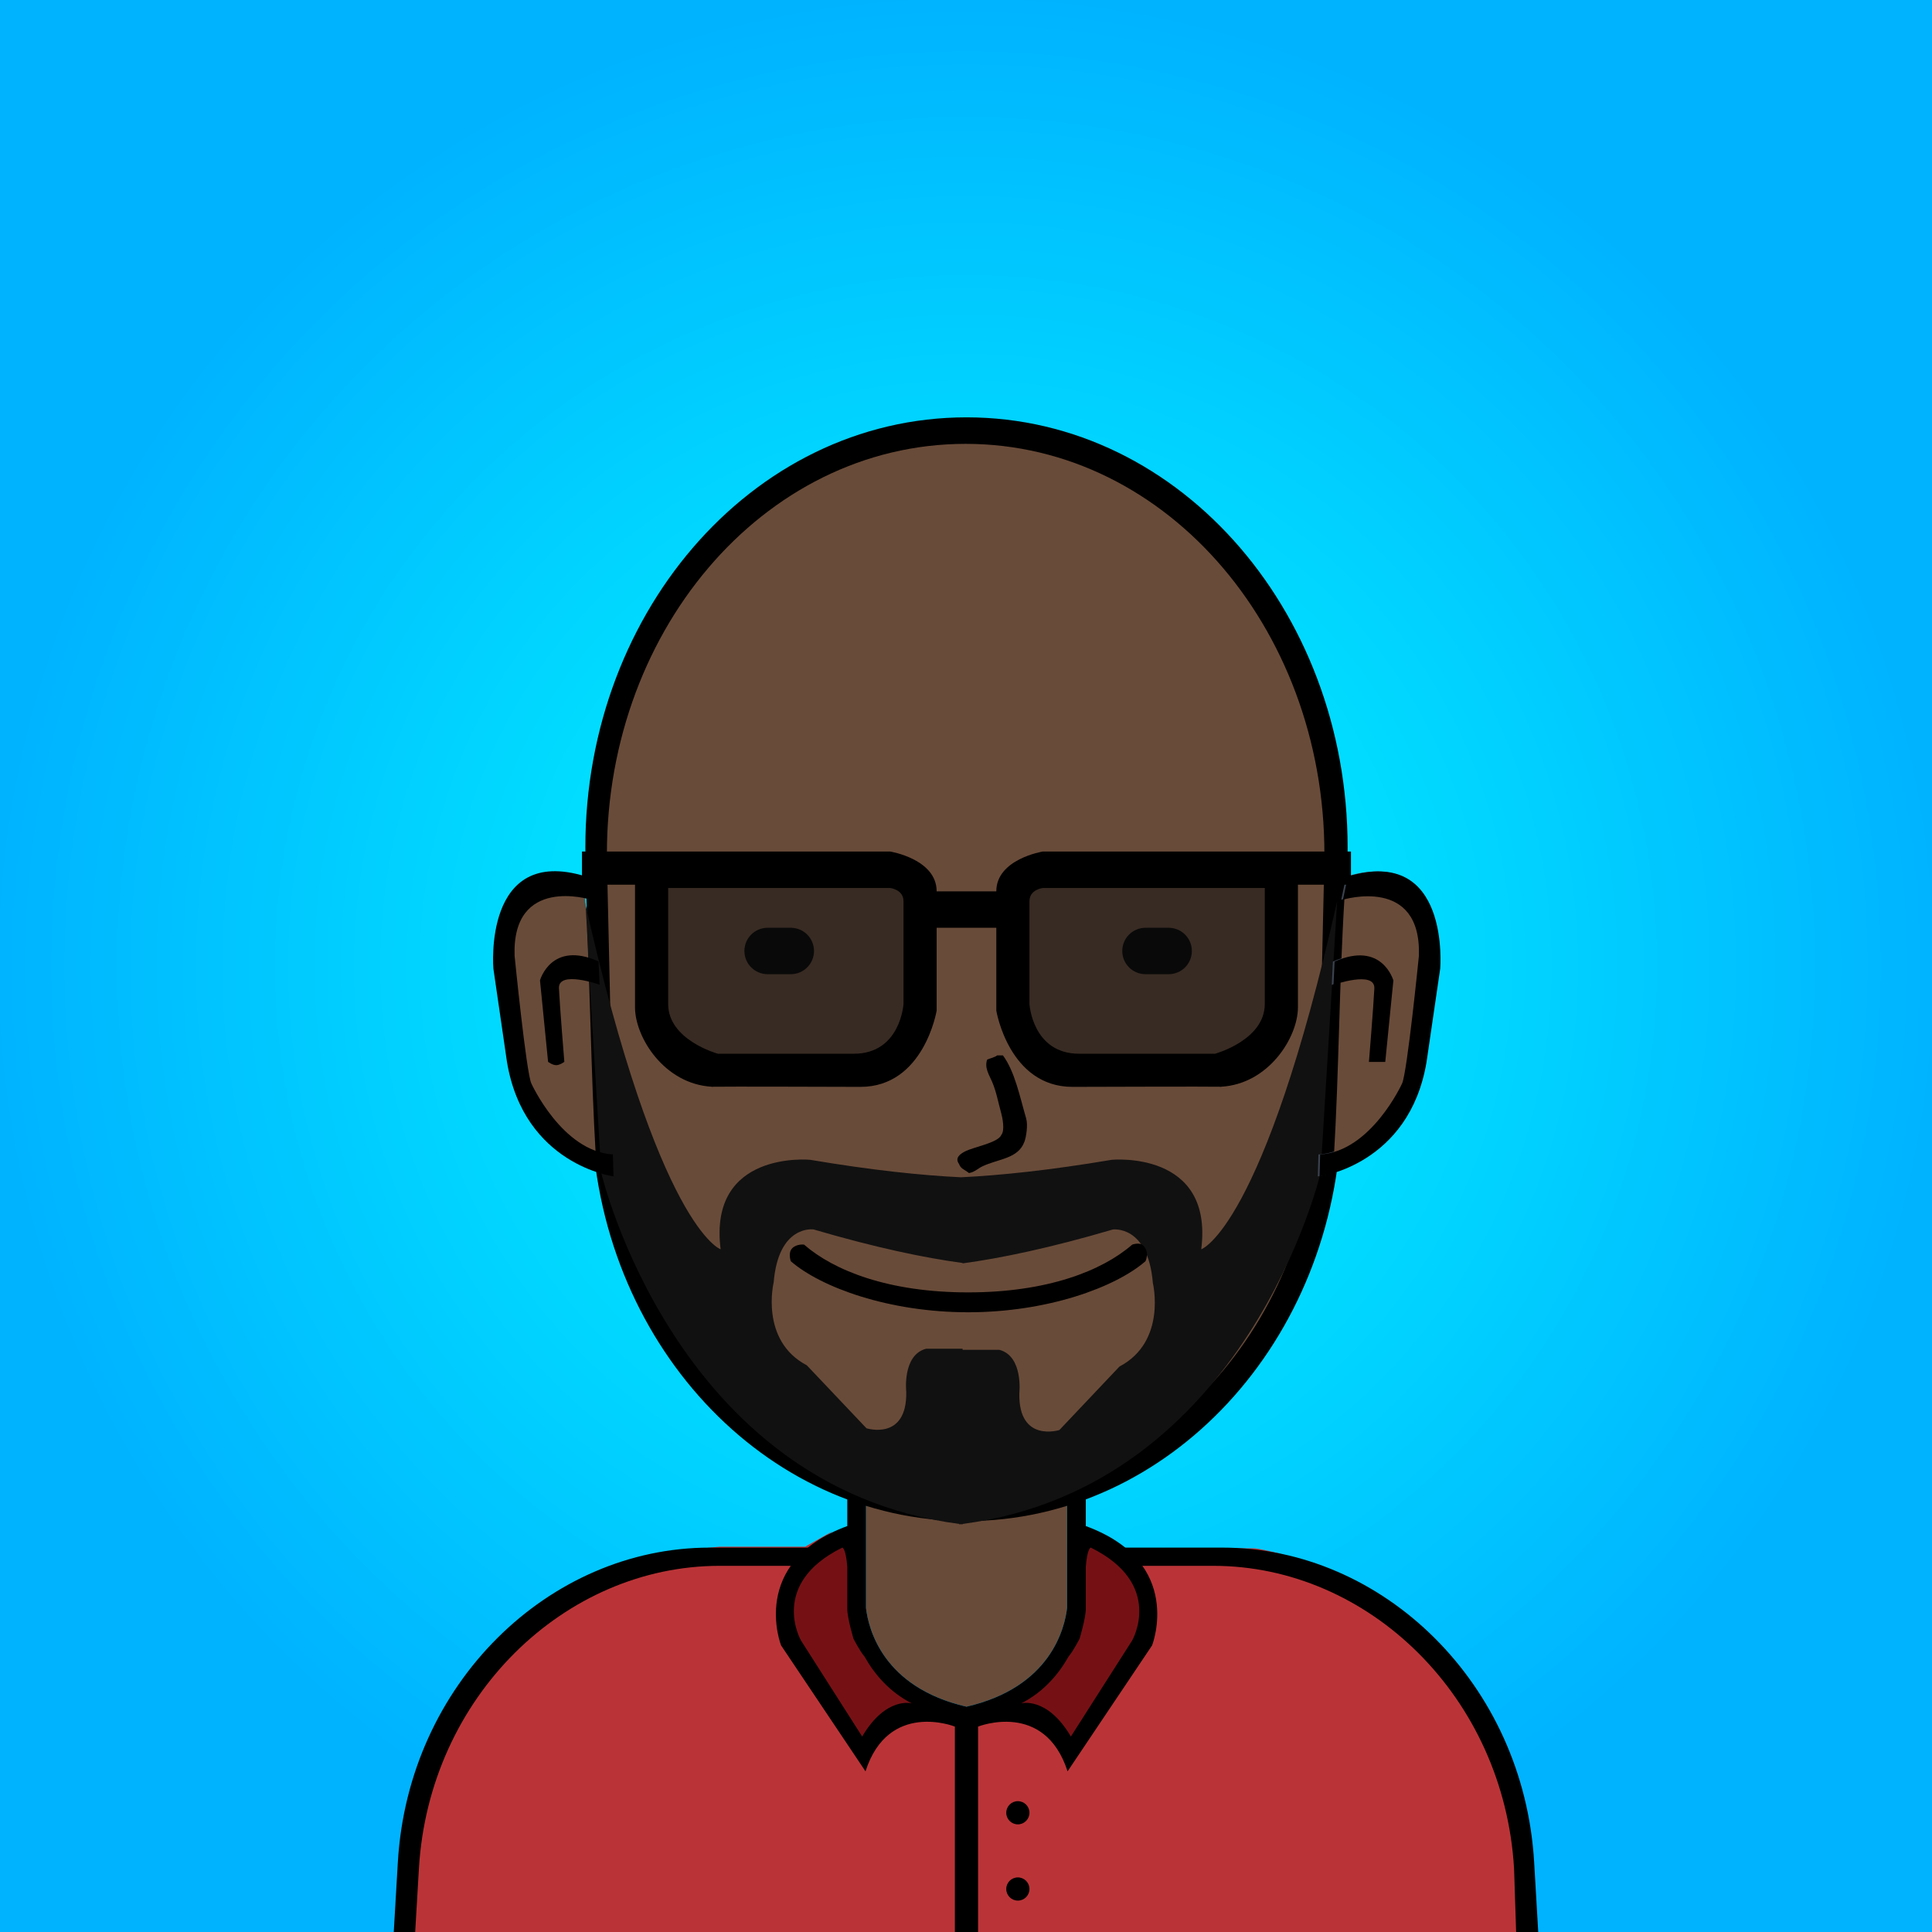 <?xml version="1.0" encoding="UTF-8"?>
<!DOCTYPE svg PUBLIC "-//W3C//DTD SVG 1.1//EN" "http://www.w3.org/Graphics/SVG/1.1/DTD/svg11.dtd">
<!-- Creator: CorelDRAW -->
<svg xmlns="http://www.w3.org/2000/svg" xml:space="preserve" width="135.467mm" height="135.467mm" version="1.1" style="shape-rendering:geometricPrecision; text-rendering:geometricPrecision; image-rendering:optimizeQuality; fill-rule:evenodd; clip-rule:evenodd"
viewBox="0 0 13546.68 13546.68"
 xmlns:xlink="http://www.w3.org/1999/xlink"
 xmlns:xodm="http://www.corel.com/coreldraw/odm/2003">
 <rect x="0" y="0" width="13546.68" height="13546.68" fill="#808080" stroke="none"/>
 <defs>
  <style type="text/css">
   <![CDATA[
    .str0 {stroke:#751115;stroke-width:20;stroke-miterlimit:22.926}
    .str1 {stroke:#BA3437;stroke-width:20;stroke-miterlimit:22.926}
    .fil11 {fill:none;fill-rule:nonzero}
    .fil4 {fill:black}
    .fil6 {fill:#111111}
    .fil7 {fill:black;fill-rule:nonzero}
    .fil5 {fill:black;fill-rule:nonzero}
    .fil9 {fill:#3B434F;fill-rule:nonzero}
    .fil3 {fill:#694B39;fill-rule:nonzero}
    .fil1 {fill:#751115;fill-rule:nonzero}
    .fil2 {fill:#BA3437;fill-rule:nonzero}
    .fil8 {fill:#F7FBFB;fill-rule:nonzero}
    .fil10 {fill:#111111;fill-rule:nonzero;fill-opacity:0.549}
    .fil0 {fill:url(#id1);fill-rule:nonzero}
   ]]>
  </style>
   <clipPath id="id0" style="clip-rule:nonzero">
    <path d="M-0 13546.68l13546.68 0 0 -13546.68 -13546.68 0 0 13546.68z"/>
   </clipPath>
  <radialGradient id="id1" gradientUnits="objectBoundingBox" cx="50%" cy="50%" r="50%" fx="50%" fy="50%">
   <stop offset="0" style="stop-opacity:1; stop-color:#00FDFF"/>
   <stop offset="1" style="stop-opacity:1; stop-color:#00B3FF"/>
  </radialGradient>
 </defs>
 <g id="Camada_x0020_1">
  <polygon class="fil0" points="-0,13546.68 13546.68,13546.68 13546.68,0 -0,0 "/>
  <g style="clip-path:url(#id0)">
   <g id="_2196543755712">
    <path id="_1" class="fil1 str0" d="M7648.22 10851.4c0,0 -24.97,2.27 -34.86,135.2 0,111.69 0,215.59 0,294.75 0,63.73 -43.75,209.17 -43.75,209.17 0,0 -45.56,88.87 -77.19,124.65 -68.07,121.24 -172.71,247.31 -332.26,328.55 0,0 180.71,-51.79 348.61,232.39 0,0 429.96,-673.97 429.96,-673.97 0,0 227.35,-395.96 -290.51,-650.74z"/>
    <path id="body-bg_0" class="fil1 str0" d="M6061.73 11615.17c-31.6,-35.78 -77.11,-124.65 -77.11,-124.65 0,0 -43.7,-145.44 -43.7,-209.17 0,-79.16 0,-183.06 0,-294.75 -9.88,-132.93 -34.83,-135.2 -34.83,-135.2 -517.29,254.78 -290.18,650.74 -290.18,650.74 0,0 429.48,673.97 429.48,673.97 167.72,-284.18 348.23,-232.39 348.23,-232.39 -159.38,-81.24 -263.91,-207.31 -331.89,-328.55z"/>
    <path id="body-bg_1" class="fil2 str1" d="M7907.71 10866.65l890.93 0c0,0 1927.16,237.72 1927.16,2734.05l-3870.67 0c1.88,-5.88 2.9,-12.08 2.9,-18.47 0,0 0,-1475.83 0,-1475.83 0,0 466.28,-185.95 627.5,313.75 0,0 592.65,-883.16 592.65,-883.16 0,0 153.16,-389.29 -170.47,-670.34z"/>
    <path id="body-bg_2" class="fil3" d="M5986.5 10433.06l0 -66.09c0,0 754.22,376.07 1533.88,11.62l0 54.47 -38.28 0c0,0 0,485.44 0,841.13 -16.85,144.79 -116.65,557.35 -705.42,692.76 -588.14,-135.41 -687.83,-547.97 -704.66,-692.76 0,-355.69 0,-841.13 0,-841.13l-85.52 0z"/>
    <path id="body-bg_3" class="fil2 str1" d="M2854.8 13600.7c0,0 -326.52,-2518.09 2190.45,-2745.67 0,0 604.25,0 604.25,0 0,0 18.11,-11.7 47.18,-28 -388.15,282.45 -220.07,709.96 -220.07,709.96 0,0 592,883.16 592,883.16 160.38,-497.66 622.95,-315.29 626.73,-313.78 0,0 0,1475.86 0,1475.86 0,6.39 1.02,12.59 2.9,18.47l-3843.44 0z"/>
    <path id="Rounded_x0020_Rectangle_x0020_13_x0020_copy_x0020_4" class="fil4" d="M10651.23 13698.39c0,0 -7748.89,0 -7748.89,0 0,0 -150.28,0 -150.28,0 0,0 37.51,-640.84 37.51,-640.84 73.25,-1251.25 1059.09,-2206.15 2187.27,-2206.15 0,0 775.75,0 775.75,0 -50.32,41.62 -87.2,84.79 -113.73,127.82 0,0 -593.53,0 -593.53,0 -1087.33,0 -2037.48,919.14 -2108.08,2123.54 0,0 -26.05,444.56 -26.05,444.56 0,0 7719.55,0 7719.55,0 0,0 -14.43,-444.56 -14.43,-444.56 -70.59,-1204.4 -1020.75,-2123.54 -2108.08,-2123.54 0,0 -594.04,0 -594.04,0 -22.72,-42.71 -55.02,-85.88 -100.12,-127.82 0,0 755.76,0 755.76,0 1128.17,0 2114.03,954.9 2187.27,2206.15 0,0 37.51,640.84 37.51,640.84 0,0 -143.39,0 -143.39,0zm-3067.01 -2719.17c0,0 -40.58,0 -40.58,0 0,0 0,-127.82 0,-127.82 0,0 45.09,0 45.09,0 -2.69,33.21 -4.42,75.09 -4.51,127.82zm-1634.41 -127.82c0,0 48.31,0 48.31,0 0,0 0,127.82 0,127.82 0,0 -41.75,0 -41.75,0 -0.63,-54.29 -3.12,-95.95 -6.56,-127.82z"/>
    <path id="Ellipse_x0020_5_x0020_copy" class="fil5" d="M7136.92 13163.85c44.93,0 81.34,36.42 81.34,81.34 0,44.92 -36.41,81.34 -81.34,81.34 -44.93,0 -81.35,-36.42 -81.35,-81.34 0,-44.92 36.42,-81.34 81.35,-81.34zm0 -534.54c44.93,0 81.34,36.42 81.34,81.34 0,44.92 -36.41,81.34 -81.34,81.34 -44.93,0 -81.35,-36.42 -81.35,-81.34 0,-44.92 36.42,-81.34 81.35,-81.34z"/>
    <path id="Shape_x0020_2_x0020_copy_x0020_9" class="fil4" d="M8078.18 11536.99c0,0 -592.65,883.16 -592.65,883.16 -161.22,-499.7 -627.5,-313.75 -627.5,-313.75 0,0 0,1475.83 0,1475.83 0,38.47 -36.42,69.67 -81.34,69.67 -44.92,0 -81.34,-31.2 -81.34,-69.67 0,0 0,-1475.86 0,-1475.86 -3.78,-1.51 -466.35,-183.88 -626.73,313.78 0,0 -592,-883.16 -592,-883.16 0,0 -229,-582.2 464.31,-836.66 0,-253.91 0,-267.27 0,-267.27 0,0 131.1,0 131.1,0 0,0 0,485.44 0,841.13 16.83,144.79 116.52,557.35 704.66,692.76 588.77,-135.41 688.57,-547.97 705.42,-692.76 0,-355.69 0,-841.13 0,-841.13 0,0 131.25,0 131.25,0 0,0 0,13.36 0,267.27 694.05,254.46 464.82,836.66 464.82,836.66zm-2016.44 78.18c-31.6,-35.78 -77.11,-124.65 -77.11,-124.65 0,0 -43.7,-145.44 -43.7,-209.17 0,-79.16 0,-183.06 0,-294.75 -9.88,-132.93 -34.83,-135.2 -34.83,-135.2 -517.29,254.78 -290.18,650.74 -290.18,650.74 0,0 429.48,673.97 429.48,673.97 167.72,-284.18 348.23,-232.39 348.23,-232.39 -159.38,-81.24 -263.91,-207.31 -331.89,-328.55zm1586.48 -763.77c0,0 -24.97,2.27 -34.86,135.2 0,111.69 0,215.59 0,294.75 0,63.73 -43.75,209.17 -43.75,209.17 0,0 -45.56,88.87 -77.19,124.65 -68.07,121.24 -172.71,247.31 -332.26,328.55 0,0 180.71,-51.79 348.61,232.39 0,0 429.96,-673.97 429.96,-673.97 0,0 227.35,-395.96 -290.51,-650.74z"/>
    <path id="_2_x0020_copy_x0020_5" class="fil3" d="M6782.54 3100.59c1445.58,0 2586.59,1350.91 2549.49,2974.05 0,0 -39.43,1725.11 -39.43,1725.11 -34.96,1529.16 -1158.36,2737.89 -2510.06,2737.89 -1351.71,0 -2475.12,-1208.73 -2510.07,-2737.89 0,0 -39.43,-1725.11 -39.43,-1725.11 -37.1,-1623.14 1103.91,-2974.05 2549.5,-2974.05z"/>
    <path id="_2_x0020_line" class="fil4" d="M9448.18 6021.16c0,0 -41.32,1795.19 -41.32,1795.19 -36.63,1591.28 -1213.77,2849.11 -2630.13,2849.11 -1416.37,0 -2593.51,-1257.83 -2630.14,-2849.11 0,0 -41.32,-1795.19 -41.32,-1795.19 -38.87,-1689.09 1156.72,-3094.87 2671.46,-3094.87 1514.74,0 2710.33,1405.78 2671.45,3094.87zm-2677.26 -2908.95c-1425.82,0 -2551.23,1340.35 -2514.64,2950.81 0,0 38.89,1711.64 38.89,1711.64 34.47,1517.21 1142.52,2716.49 2475.75,2716.49 1333.23,0 2441.27,-1199.28 2475.75,-2716.49 0,0 38.9,-1711.64 38.9,-1711.64 36.58,-1610.46 -1088.82,-2950.81 -2514.65,-2950.81z"/>
    <path id="_1_x0020_copy_x0020_4" class="fil6" d="M9375.66 6319.43c0,0 -116.21,1905.75 -116.21,1905.75 0,0 -516.11,2199.82 -2510,2460.29 0,0 0,3.22 0,3.22 -3.92,-0.47 -7.71,-1.11 -11.62,-1.6 -3.9,0.49 -7.7,1.13 -11.62,1.6 0,0 0,-3.22 0,-3.22 -1993.88,-260.47 -2510,-2460.29 -2510,-2460.29 0,0 -116.2,-1905.75 -116.2,-1905.75 517.4,2296.67 952.86,2440.29 952.86,2440.29 -88.11,-696.44 627.5,-627.5 627.5,-627.5 436.16,73.67 783.36,109.27 1057.46,122.58 274.1,-13.31 621.3,-48.91 1057.46,-122.58 0,0 715.62,-68.94 627.5,627.5 0,0 435.46,-143.62 952.87,-2440.29zm-1292.14 2676.5c-33.83,-409.66 -280.85,-374.93 -280.85,-374.93 -439.16,129.23 -783.9,201.01 -1053.22,237.5 0,0 0,-2.68 0,-2.68 -267.44,-36.18 -609.75,-107.38 -1045.83,-235.55 0,0 -245.3,-34.45 -278.89,371.86 0,0 -98.5,407.07 232.41,581.01 0,0 418.34,441.58 418.34,441.58 0,0 285.87,90.6 278.88,-255.65 0,0 -29.1,-258.24 139.45,-302.13 0,0 255.64,0 255.64,0 0,0 0,7.64 0,7.64 0,0 257.46,0 257.46,0 169.73,44.27 140.42,304.63 140.42,304.63 -7.04,349.11 280.86,257.77 280.86,257.77 0,0 421.28,-445.23 421.28,-445.23 333.25,-175.38 234.05,-585.82 234.05,-585.82z"/>
    <path id="usta" class="fil7" d="M8031.69 8843.41c-211.22,183.4 -688.29,357.89 -1243.38,357.89 -555.1,0 -1032.16,-174.49 -1243.38,-357.89 0,0 -21.62,-59.46 10.1,-91.17 32.29,-32.29 82.86,-25.27 82.86,-25.27 210.99,183.53 595.12,334.89 1150.42,334.89 555.3,0 939.42,-151.36 1150.42,-334.89 0,0 51.61,-19.16 76.68,5.9 48.29,48.3 16.28,110.54 16.28,110.54z"/>
    <path id="Shape_x0020_11_x0020_copy" class="fil3" d="M4102.37 6282.93c-0.32,0.02 -28.53,-22.51 -81.8,-39.28 -26.62,-8.37 -59.72,-15.25 -97.43,-16.94 -9.42,-0.43 -19.12,-0.53 -29.04,-0.25 -9.91,0.28 -20.06,0.95 -30.38,2.05 -20.62,2.2 -41.92,6.16 -63.36,12.32 -85.81,24.67 -173.37,84.64 -224.79,208.41 -25.8,61.88 -42.83,139.72 -47.33,237.12 -1.13,24.36 -1.47,49.93 -0.98,76.78 0.5,26.85 1.83,54.98 4.06,84.44 4.45,58.93 12.49,123.19 24.46,193.22 -0.26,-0.07 -11.17,211.62 64.51,454.86 71.15,237.81 241.98,529.96 557.42,613.44 -36.28,-604.06 -37.41,-1219.45 -75.34,-1826.17 0,0 0,0 0,0z"/>
    <path id="Shape_x0020_3" class="fil7" d="M4138.34 6307.29c0,0 -549.51,-170.27 -530.17,394.66 0,0 81.82,819.16 117.34,894.66 0,0 215.81,476.94 571.97,498.08 348.09,20.66 0,0 0,0 0,0 4.32,153.73 4.32,153.73 0,0 -626,-80.26 -746.9,-801.66 0,0 -95.43,-655.35 -95.43,-655.35 0,0 -74.09,-867.3 644.65,-646.78 700.19,214.83 0,0 0,0 0,0 34.22,162.66 34.22,162.66z"/>
    <path id="Shape_x0020_4" class="fil7" d="M3956.96 7445.39c0,0 -30.75,23.25 -57.17,23.25 -26.41,0 -56.79,-23.25 -56.79,-23.25 0,0 -56.71,-571.47 -56.71,-571.47 0,0 78.25,-281.44 410.27,-132.7 0,0 7.84,163.4 7.84,163.4 0,0 -291.29,-103.31 -285.27,25.34 5.8,123.82 37.83,515.43 37.83,515.43z"/>
    <path id="Shape_x0020_11_x0020_copy_1" class="fil8" d="M9467.9 6284.27c0.32,0.02 28.66,-22.49 82.16,-39.26 26.75,-8.36 59.97,-15.23 97.86,-16.93 9.46,-0.42 19.19,-0.53 29.16,-0.25 9.96,0.29 20.15,0.95 30.52,2.05 20.71,2.2 42.1,6.16 63.63,12.32 86.19,24.64 174.13,84.57 225.77,208.25 25.92,61.86 43.03,139.65 47.55,236.98 1.13,24.33 1.47,49.89 0.98,76.72 -0.5,26.83 -1.84,54.94 -4.07,84.39 -4.48,58.88 -12.55,123.1 -24.57,193.08 0.26,-0.07 11.21,211.48 -64.8,454.55 -71.46,237.65 -243.04,529.6 -559.86,613.02 36.44,-603.65 37.57,-1218.61 75.67,-1824.92 0,0 0,0 0,0z"/>
    <path id="Shape_x0020_3_1" class="fil9" d="M9404.42 6308.61c0,0 551.91,-170.16 532.49,394.39 0,0 -82.17,818.61 -117.85,894.05 0,0 -216.76,476.63 -574.47,497.75 -349.62,20.64 0,0 0,0 0,0 -4.35,153.62 -4.35,153.62 0,0 628.74,-80.21 750.17,-801.11 0,0 95.85,-654.91 95.85,-654.91 0,0 74.42,-866.71 -647.47,-646.34 -703.26,214.68 0,0 0,0 0,0 -34.37,162.55 -34.37,162.55z"/>
    <path id="Shape_x0020_4_1" class="fil9" d="M9586.58 7445.94c0,0 30.9,23.22 57.42,23.22 26.54,0 57.05,-23.22 57.05,-23.22 0,0 56.97,-571.08 56.97,-571.08 0,0 -78.6,-281.24 -412.07,-132.62 0,0 -7.88,163.29 -7.88,163.29 0,0 292.57,-103.23 286.52,25.32 -5.83,123.75 -38.01,515.09 -38.01,515.09z"/>
    <path id="Shape_x0020_11" class="fil3" d="M9427.84 6283.92c0.32,0.02 28.56,-22.61 81.89,-39.46 26.65,-8.4 59.79,-15.32 97.54,-17.03 9.43,-0.42 19.14,-0.53 29.07,-0.24 9.93,0.28 20.09,0.95 30.41,2.05 20.65,2.21 41.97,6.2 63.43,12.38 85.92,24.79 173.56,85.03 225.04,209.37 25.84,62.18 42.88,140.38 47.39,238.23 1.13,24.46 1.47,50.15 0.98,77.13 -0.49,26.97 -1.83,55.24 -4.06,84.83 -4.45,59.2 -12.5,123.76 -24.48,194.11 0.25,-0.06 11.18,212.61 -64.59,456.98 -71.23,238.91 -242.26,532.4 -558.05,616.27 36.32,-606.87 37.45,-1225.09 75.43,-1834.62 0,0 0,0 0,0z"/>
    <path id="Shape_x0020_3_2" class="fil7" d="M9416.4 6308.61c0,0 551.91,-170.16 532.5,394.39 0,0 -82.17,818.61 -117.86,894.05 0,0 -216.74,476.62 -574.47,497.74 -349.62,20.65 0,0 0,0 0,0 -4.34,153.63 -4.34,153.63 0,0 628.73,-80.21 750.17,-801.11 0,0 95.85,-654.91 95.85,-654.91 0,0 74.41,-866.71 -647.47,-646.34 -703.27,214.67 0,0 0,0 0,0 -34.38,162.55 -34.38,162.55z"/>
    <path id="Shape_x0020_4_2" class="fil7" d="M9598.57 7445.94c0,0 114.47,0 114.47,0 0,0 56.96,-571.08 56.96,-571.08 0,0 -78.6,-281.24 -412.07,-132.62 0,0 -7.88,163.29 -7.88,163.29 0,0 292.57,-103.23 286.52,25.33 -5.82,123.74 -38,515.08 -38,515.08z"/>
    <path id="new_vector_shape_done" class="fil4" d="M6991.66 7400.14c13.56,0 27.12,0 40.68,0 84.08,114.2 118.3,289.69 162.68,441.58 13.75,47.07 0.41,129.4 -11.62,162.68 -44.06,121.9 -182.41,119.71 -296.32,174.3 -30.59,14.67 -53.34,39.98 -92.96,46.49 -25.83,-22.75 -57.01,-27.22 -69.72,-63.91 -31.39,-43.22 9.07,-70.21 40.67,-87.16 57.36,-30.76 234.44,-61.08 255.65,-116.2 26.23,-29.85 8.79,-119.57 0,-151.06 -22.51,-80.68 -33.32,-148.03 -63.91,-220.79 -20.32,-48.33 -56.01,-99.29 -34.87,-156.88 17.52,-7.52 55.38,-16.07 69.72,-29.05z"/>
    <path id="Rounded_x0020_Rectangle_x0020_8" class="fil5" d="M5382.23 6505.37c0,0 162.69,0 162.69,0 89.84,0 162.68,72.83 162.68,162.68 0,89.85 -72.84,162.68 -162.68,162.68 0,0 -162.69,0 -162.69,0 -89.84,0 -162.68,-72.83 -162.68,-162.68 0,-89.85 72.84,-162.68 162.68,-162.68z"/>
    <path id="Rounded_x0020_Rectangle_x0020_8_x0020_copy" class="fil5" d="M8031.69 6505.37c0,0 162.68,0 162.68,0 89.85,0 162.69,72.83 162.69,162.68 0,89.85 -72.84,162.68 -162.69,162.68 0,0 -162.68,0 -162.68,0 -89.85,0 -162.68,-72.83 -162.68,-162.68 0,-89.85 72.83,-162.68 162.68,-162.68z"/>
    <path id="Rounded_x0020_Rectangle_x0020_10" class="fil10" d="M4731.5 6087.02c0,0 1557.13,0 1557.13,0 89.84,0 162.68,72.84 162.68,162.7 0,0 0,999.34 0,999.34 0,89.86 -72.84,162.69 -162.68,162.69 0,0 -1557.13,0 -1557.13,0 -89.86,0 -162.69,-72.83 -162.69,-162.69 0,0 0,-999.34 0,-999.34 0,-89.86 72.83,-162.7 162.69,-162.7z"/>
    <path id="Rounded_x0020_Rectangle_x0020_10_x0020_copy" class="fil10" d="M7241.51 6087.02c0,0 1557.13,0 1557.13,0 89.84,0 162.68,72.84 162.68,162.7 0,0 0,999.34 0,999.34 0,89.86 -72.84,162.69 -162.68,162.69 0,0 -1557.13,0 -1557.13,0 -89.86,0 -162.69,-72.83 -162.69,-162.69 0,0 0,-999.34 0,-999.34 0,-89.86 72.83,-162.7 162.69,-162.7z"/>
    <path id="Shape_x0020_1_x0020_copy_x0020_5" class="fil4" d="M9100.77 6203.23c0,0 0,859.91 0,859.91 0,210.14 -204.99,538.05 -539.01,556.82 -49.06,-2.33 -1041.37,0.96 -1041.37,0.96 -446.06,0 -534.53,-534.54 -534.53,-534.54 0,0 0,-581.01 0,-581.01 0,0 -418.34,0 -418.34,0 0,0 0,581.01 0,581.01 0,0 -88.47,534.54 -534.54,534.54 0,0 -992.3,-3.29 -1041.36,-0.96 -334.02,-18.77 -539.01,-346.68 -539.01,-556.82 0,0 0,-859.91 0,-859.91 0,0 -371.85,0 -371.85,0 0,0 0,-232.4 0,-232.4 0,0 2161.39,0 2161.39,0 0,0 325.37,52.56 325.37,278.89 0,0 418.34,0 418.34,0 0,-226.33 325.37,-278.89 325.37,-278.89 0,0 2161.38,0 2161.38,0 0,0 0,232.4 0,232.4 0,0 -371.84,0 -371.84,0zm-2765.66 116.2c0,-82.83 -92.96,-92.96 -92.96,-92.96 0,0 -1557.13,0 -1557.13,0 0,0 0,813.43 0,813.43 0,253.45 348.62,348.61 348.62,348.61 0,0 952.87,0 952.87,0 327.84,0 348.6,-348.61 348.6,-348.61 0,0 0,-637.62 0,-720.47zm2533.25 -92.96c0,0 -1557.13,0 -1557.13,0 0,0 -92.97,10.13 -92.97,92.96 0,82.85 0,720.47 0,720.47 0,0 20.77,348.61 348.61,348.61 0,0 952.87,0 952.87,0 0,0 348.62,-95.16 348.62,-348.61 0,0 0,-813.43 0,-813.43zm-325.38 1394.45c6.35,-0.13 12.54,-0.61 18.78,-0.96 5.26,0.25 -0.02,0.57 -18.78,0.96zm-3551.36 -0.96c6.23,0.35 12.43,0.83 18.77,0.96 -18.75,-0.39 -24.03,-0.71 -18.77,-0.96z"/>
   </g>
  </g>
  <polygon class="fil11" points="-0,13546.68 13546.68,13546.68 13546.68,0 -0,0 "/>
 </g>
</svg>
